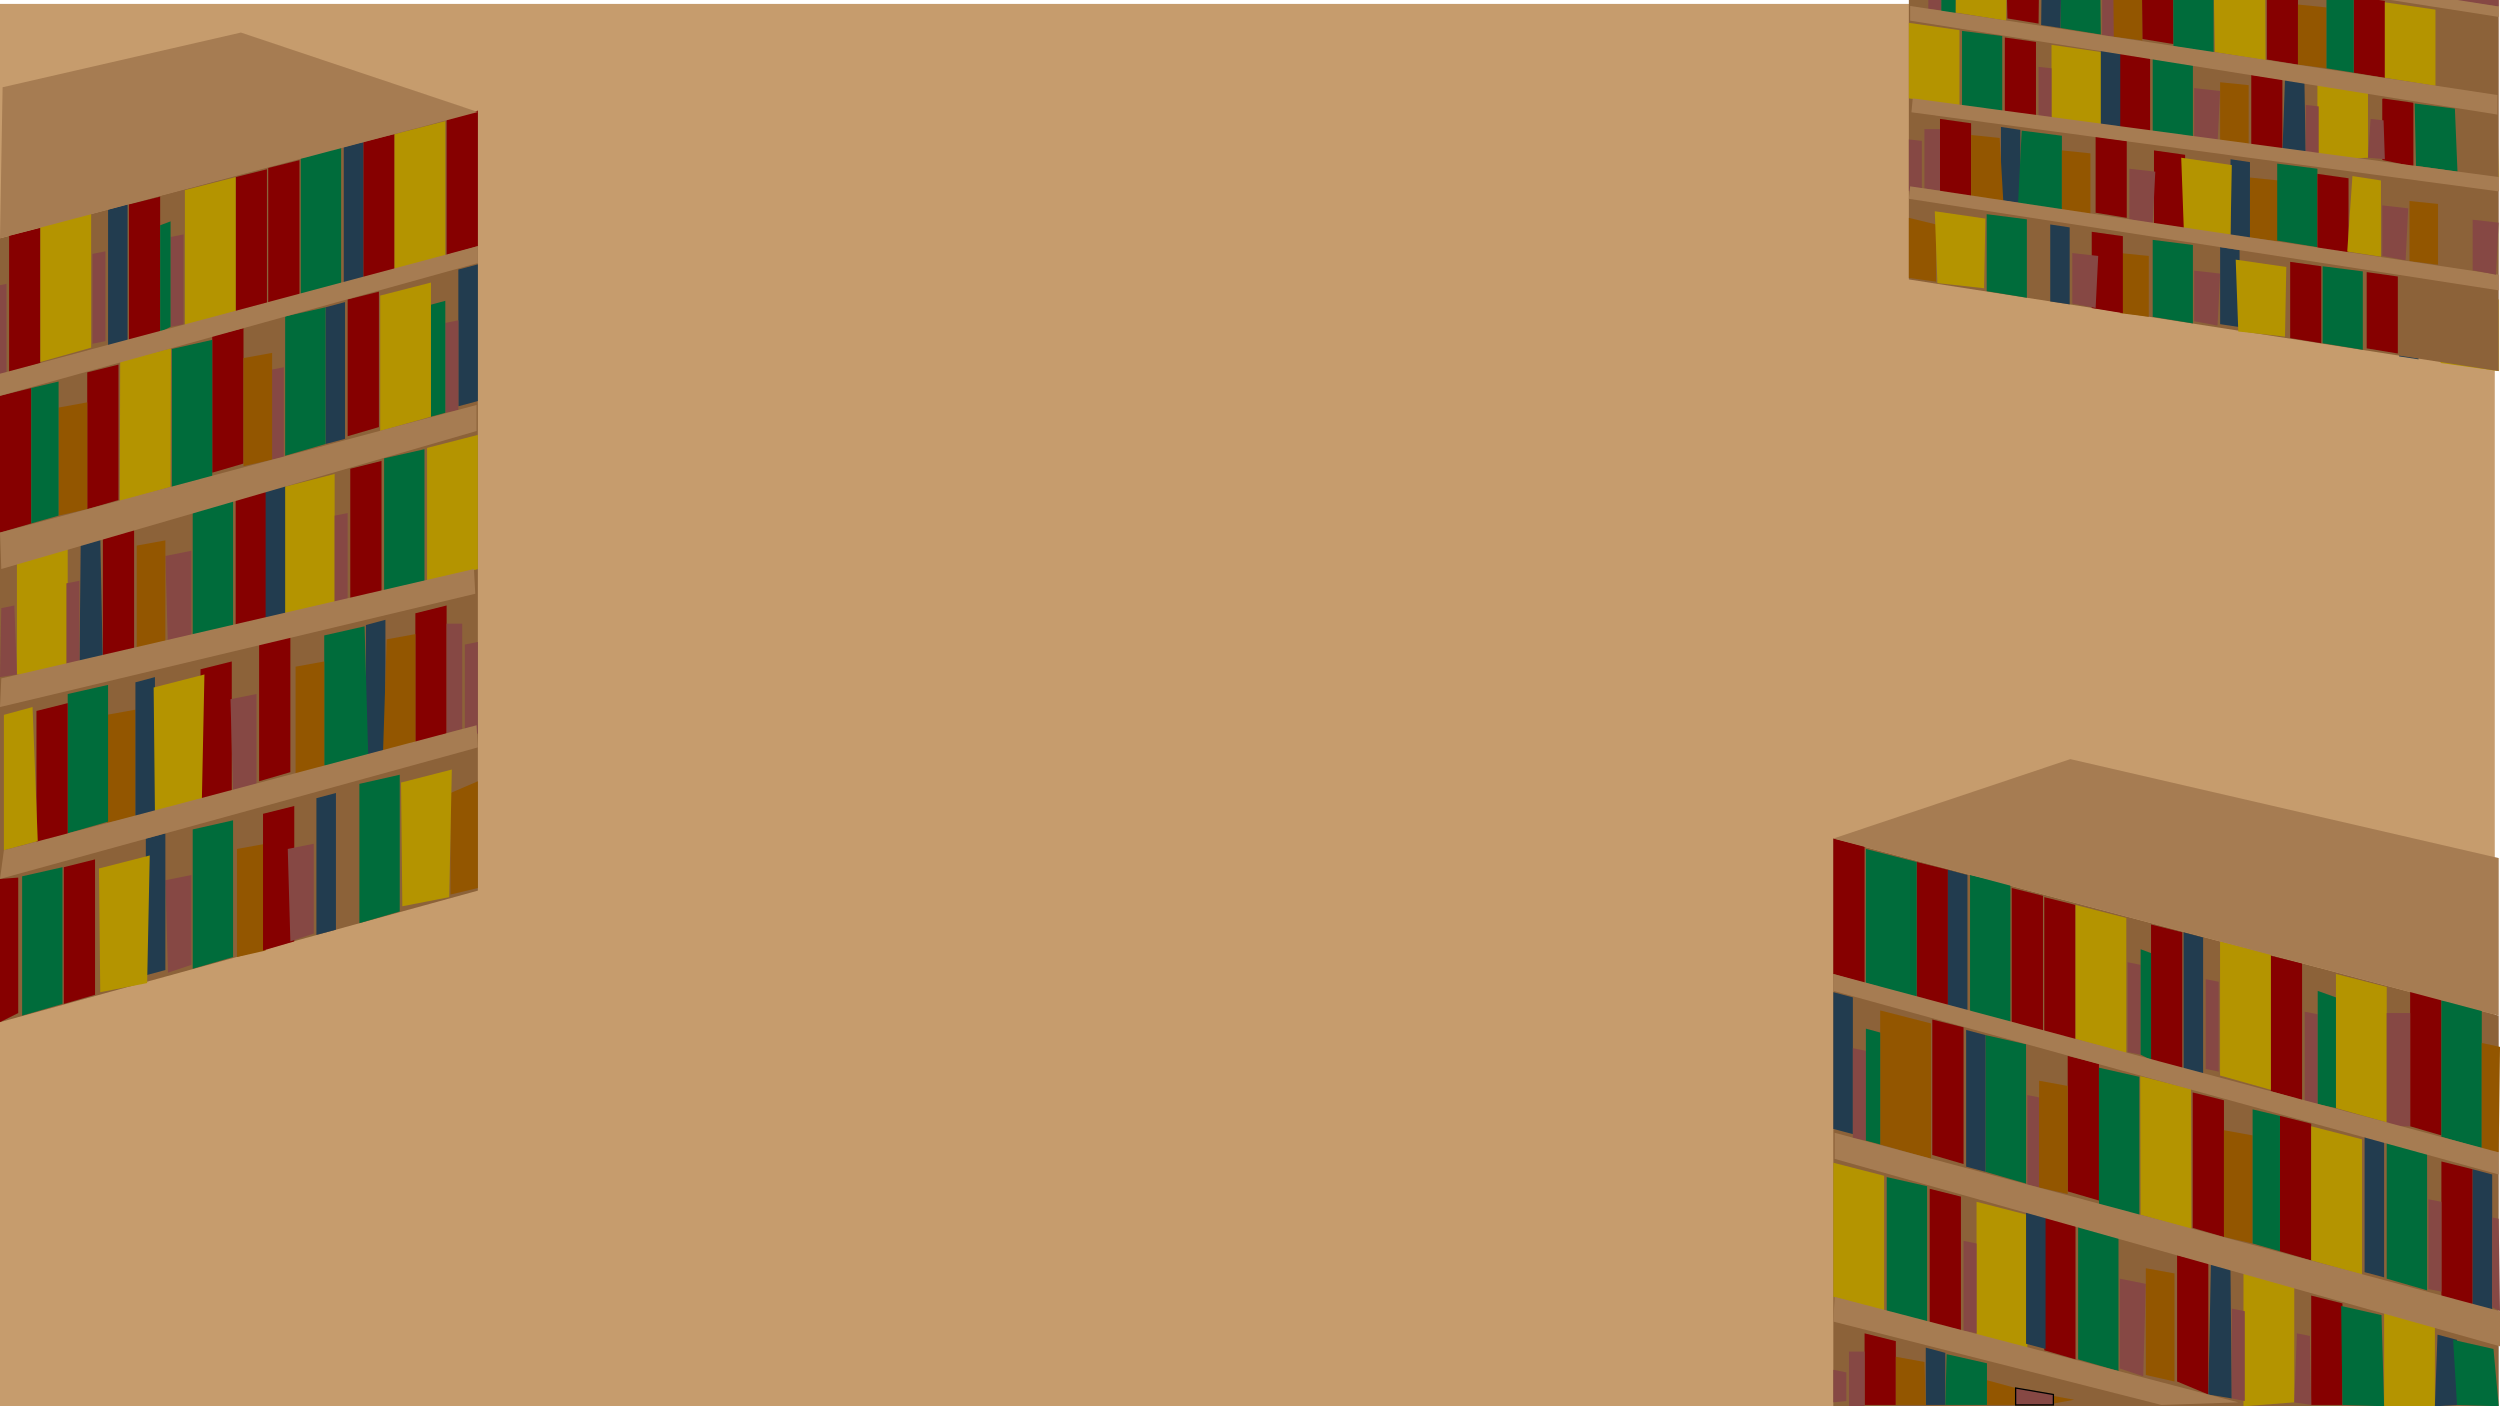 <svg id="Layer_1" data-name="Layer 1" xmlns="http://www.w3.org/2000/svg" width="1920" height="1080" viewBox="0 0 1920 1080"><defs><style>.cls-1{fill:#c69c6d;}.cls-2{fill:#8c6239;}.cls-3{fill:#860000;}.cls-4{fill:#006c3b;}.cls-5{fill:#b49400;}.cls-6{fill:#935600;}.cls-7{fill:#223c4f;}.cls-8,.cls-9{fill:#864844;}.cls-9{stroke:#000;stroke-miterlimit:10;}.cls-10{fill:#a67c52;}</style></defs><title>Baggrund</title><rect class="cls-1" y="3" width="1916" height="1083"/><polygon class="cls-2" points="1919 1080 1408 1080 1408 644 1919 780 1919 1080"/><polygon class="cls-3" points="1432 755 1408 748 1408 644 1432 650 1432 755"/><polygon class="cls-3" points="1696 1071 1672 1061 1672 964 1696 970 1696 1071"/><polygon class="cls-3" points="1594 1044 1570 1037 1570 933 1594 939 1594 1044"/><polygon class="cls-3" points="1708 950 1684 943 1684 839 1708 845 1708 950"/><polygon class="cls-3" points="1612 922 1588 915 1588 811 1612 817 1612 922"/><polygon class="cls-3" points="1899 1003 1875 996 1875 892 1899 898 1899 1003"/><polygon class="cls-3" points="1875 872 1851 865 1851 761 1875 767 1875 872"/><polygon class="cls-3" points="1456 1079 1432 1079 1432 1024 1456 1030 1456 1079"/><polygon class="cls-3" points="1799 1079 1775 1079 1775 995 1799 1001 1799 1079"/><polygon class="cls-3" points="1506 1024 1482 1017 1482 913 1506 919 1506 1024"/><polygon class="cls-3" points="1775 968 1751 961 1751 857 1775 863 1775 968"/><polygon class="cls-3" points="1508 894 1484 887 1484 783 1508 789 1508 894"/><polygon class="cls-3" points="1768 845 1744 838 1744 734 1768 740 1768 845"/><polygon class="cls-3" points="1676 821 1652 814 1652 710 1676 716 1676 821"/><polygon class="cls-3" points="1569 793 1545 786 1545 682 1569 688 1569 793"/><polygon class="cls-3" points="1594 800 1570 793 1570 689 1594 695 1594 800"/><polygon class="cls-3" points="1496 773 1472 766 1472 662 1496 668 1496 773"/><polygon class="cls-4" points="1472 766 1433 755 1433 652 1472 662 1472 766"/><polygon class="cls-5" points="1633 809 1594 798 1594 695 1633 705 1633 809"/><polygon class="cls-5" points="1744 837 1705 826 1705 723 1744 733 1744 837"/><polygon class="cls-5" points="1870 1080 1831 1080 1831 1007 1870 1017 1870 1080"/><polygon class="cls-5" points="1557 1037 1518 1026 1518 923 1557 933 1557 1037"/><polygon class="cls-5" points="1762 1077 1723 1080 1723 977 1762 987 1762 1077"/><polygon class="cls-5" points="1833 862 1794 851 1794 748 1833 758 1833 862"/><polygon class="cls-5" points="1814 979 1775 968 1775 865 1814 875 1814 979"/><polygon class="cls-5" points="1447 1007 1408 996 1408 893 1447 903 1447 1007"/><polygon class="cls-5" points="1683 944 1644 933 1643.7 826.42 1682.7 836.42 1683 944"/><polygon class="cls-6" points="1483 890 1444 879 1444 776 1483 786 1483 890"/><polygon class="cls-7" points="1511 777 1496 773 1496 668 1511 672 1511 777"/><polygon class="cls-7" points="1914 1007 1899 1003 1899 898 1914 902 1914 1007"/><polygon class="cls-7" points="1887 1079 1870 1080 1872 1025 1887 1029 1887 1079"/><polygon class="cls-7" points="1494 1079 1479 1079 1479 1035 1494 1039 1494 1079"/><polygon class="cls-7" points="1714 1074 1696 1071 1698 970 1713 974 1714 1074"/><polygon class="cls-7" points="1831 981 1816 977 1816 872 1831 876 1831 981"/><polygon class="cls-7" points="1692 825 1677 821 1677 716 1692 720 1692 825"/><polygon class="cls-7" points="1571 1036 1556 1032 1556 927 1571 931 1571 1036"/><polygon class="cls-7" points="1423 871 1408 867 1408 762 1423 766 1423 871"/><polygon class="cls-7" points="1525 900 1510 896 1510 791 1525 795 1525 900"/><polygon class="cls-4" points="1556 909 1525 900 1525 795 1556 802 1556 909"/><polygon class="cls-4" points="1864 991 1833 982 1833 877 1864 884 1864 991"/><polygon class="cls-4" points="1919 1080 1887 1079 1884 1029 1915 1036 1919 1080"/><polygon class="cls-4" points="1831 1080 1799 1079 1798 1003 1829 1010 1831 1080"/><polygon class="cls-4" points="1526 1079 1494 1079 1495 1040 1526 1047 1526 1079"/><polygon class="cls-4" points="1480 1018 1449 1009 1449 904 1480 911 1480 1018"/><polygon class="cls-4" points="1544 786 1513 777 1513 672 1544 679 1544 786"/><polygon class="cls-4" points="1906 882 1875 873 1875 768 1906 775 1906 882"/><polygon class="cls-4" points="1643 934 1612 925 1612 820 1643 827 1643 934"/><polygon class="cls-4" points="1627 1053 1596 1044 1596 939 1627 946 1627 1053"/><polygon class="cls-8" points="1433 876 1423 874 1423 805 1433 807 1433 876"/><polygon class="cls-8" points="1704 823 1694 821 1694 752 1704 754 1704 823"/><polygon class="cls-8" points="1920 1007 1914 1004 1914 935 1919 936 1920 1007"/><polygon class="cls-8" points="1875 992 1865 990 1865 921 1875 923 1875 992"/><polygon class="cls-8" points="1724 1076 1714 1074 1714 1005 1724 1007 1724 1076"/><polygon class="cls-8" points="1775 1079 1762 1077 1764 1024 1774 1026 1775 1079"/><polygon class="cls-8" points="1418 1076.02 1408 1077 1408 1052 1418 1054 1418 1076.02"/><polygon class="cls-8" points="1646 1057 1628 1051 1628 982 1648 986 1646 1057"/><polygon class="cls-8" points="1780 848 1770 846 1770 777 1780 779 1780 848"/><polygon class="cls-8" points="1518 1024 1508 1022 1508 953 1518 955 1518 1024"/><polygon class="cls-8" points="1567 912 1557 910 1557 841 1567 843 1567 912"/><polygon class="cls-8" points="1644 810 1634 808 1634 739 1644 741 1644 810"/><polygon class="cls-6" points="1588 917 1566 912 1566 830 1588 834 1588 917"/><polygon class="cls-6" points="1593 1075 1571 1079 1571 1071 1593 1075 1593 1075"/><polygon class="cls-6" points="1670 1061 1648 1056 1648 974 1670 978 1670 1061"/><polygon class="cls-6" points="1919 885 1906 883 1906 801 1920 804 1919 885"/><polygon class="cls-6" points="1730 955 1708 950 1708 868 1730 872 1730 955"/><polygon class="cls-6" points="1479 1079 1456 1079 1456 1042 1478 1046 1479 1079"/><polygon class="cls-6" points="1548 1079 1526 1079 1526 1060 1548 1066 1548 1079"/><polygon class="cls-4" points="1751 961 1730 955 1730 852 1751 857 1751 961"/><polygon class="cls-4" points="1652 814 1644 810 1644 729 1652 732 1652 814"/><polygon class="cls-4" points="1794 851 1780 848 1780 761 1794 766 1794 851"/><rect class="cls-8" x="1833" y="778" width="18" height="87"/><polygon class="cls-4" points="1444 879 1433 876 1433 790 1444 793 1444 879"/><polygon class="cls-9" points="1577 1079 1548 1079 1548 1066 1577 1071 1577 1079"/><rect class="cls-8" x="1420" y="1038" width="12" height="42"/><polygon class="cls-10" points="1919 902 1408 761 1408 748 1919 885 1919 902"/><polygon class="cls-10" points="1920 1034 1409 890 1409 870 1920 1007 1920 1034"/><polygon class="cls-10" points="1660 1079 1408 1015 1409 996 1719 1077 1660 1079"/><polygon class="cls-10" points="1919 659 1590 583 1408 644 1919 780 1919 659"/><polygon class="cls-2" points="0 785 367 684 367 85 0 183 0 785"/><polygon class="cls-3" points="343 196 367 189 367 85 343 91 343 196"/><polygon class="cls-3" points="79 512 103 502 103 405 79 411 79 512"/><polygon class="cls-3" points="181 485 205 478 205 374 181 380 181 485"/><polygon class="cls-3" points="67 391 91 384 91 280 67 286 67 391"/><polygon class="cls-3" points="163 363 187 356 187 252 163 258 163 363"/><polygon class="cls-3" points="319 583 343 563 343 465 319 471 319 583"/><polygon class="cls-3" points="269 465 293 458 293 354 269 360 269 465"/><polygon class="cls-3" points="0 409 24 402 24 298 0 304 0 409"/><polygon class="cls-3" points="267 335 291 328 291 224 267 230 267 335"/><polygon class="cls-3" points="7 286 31 279 31 175 7 181 7 286"/><polygon class="cls-3" points="99 262 123 255 123 151 99 157 99 262"/><polygon class="cls-3" points="206 234 230 227 230 123 206 129 206 234"/><polygon class="cls-3" points="181 241 205 234 205 130 181 136 181 241"/><polygon class="cls-3" points="279 214 303 207 303 103 279 109 279 214"/><polygon class="cls-5" points="303 207 342 196 342 93 303 103 303 207"/><polygon class="cls-5" points="142 250 181 239 181 136 142 146 142 250"/><polygon class="cls-5" points="31 278 70 267 70 164 31 174 31 278"/><polygon class="cls-5" points="218 478 257 467 257 364 218 374 218 478"/><polygon class="cls-5" points="13 518 52 521 52 418 13 428 13 518"/><polygon class="cls-5" points="328 448 367 437 367 334 328 344 328 448"/><polygon class="cls-5" points="92 385 131 374 131.3 267.42 92.3 277.42 92 385"/><polygon class="cls-5" points="292 331 331 320 331 217 292 227 292 331"/><polygon class="cls-7" points="264 218 279 214 279 109 264 113 264 218"/><polygon class="cls-7" points="281 580 296 576 296 476 281 480 281 580"/><polygon class="cls-7" points="61 515 79 512 77 411 62 415 61 515"/><polygon class="cls-7" points="83 266 98 262 98 157 83 161 83 266"/><polygon class="cls-7" points="204 477 219 473 219 368 204 372 204 477"/><polygon class="cls-7" points="352 312 367 308 367 203 352 207 352 312"/><polygon class="cls-7" points="250 341 265 337 265 232 250 236 250 341"/><polygon class="cls-4" points="219 350 250 341 250 236 219 243 219 350"/><polygon class="cls-4" points="249 588 283 588 280 481 249 488 249 588"/><polygon class="cls-4" points="295 459 326 450 326 345 295 352 295 459"/><polygon class="cls-4" points="231 227 262 218 262 113 231 120 231 227"/><polygon class="cls-4" points="132 375 163 366 163 261 132 268 132 375"/><polygon class="cls-4" points="148 494 179 485 179 380 148 387 148 494"/><polygon class="cls-8" points="342 317 352 315 352 246 342 248 342 317"/><polygon class="cls-8" points="71 264 81 262 81 193 71 195 71 264"/><polygon class="cls-8" points="51 517 61 515 61 446 51 448 51 517"/><polygon class="cls-8" points="0 520 13 518 11 465 1 467 0 520"/><polygon class="cls-8" points="357 577 367 563 367 493 357 495 357 577"/><polygon class="cls-8" points="129 498 147 492 147 423 127 427 129 498"/><polygon class="cls-8" points="-5 289 5 287 5 218 -5 220 -5 289"/><polygon class="cls-8" points="257 465 267 463 267 394 257 396 257 465"/><polygon class="cls-8" points="208 353 218 351 218 282 208 284 208 353"/><polygon class="cls-8" points="131 251 141 249 141 180 131 182 131 251"/><polygon class="cls-6" points="187 358 209 353 209 271 187 275 187 358"/><polygon class="cls-6" points="105 502 127 497 127 415 105 419 105 502"/><polygon class="cls-6" points="45 396 67 391 67 309 45 313 45 396"/><polygon class="cls-6" points="294 583 319 570 319 487 297 491 294 583"/><polygon class="cls-4" points="24 402 45 396 45 293 24 298 24 402"/><polygon class="cls-4" points="123 255 131 251 131 170 123 173 123 255"/><polygon class="cls-4" points="331 320 342 317 342 231 331 234 331 320"/><polygon class="cls-8" points="343 563 355 560 355 479 343 479 343 563"/><polygon class="cls-10" points="0 304 367 202 367 189 0 287 0 304"/><polygon class="cls-10" points="1 437 366 331 366 311 0 409 1 437"/><polygon class="cls-10" points="2 67 185 25 367 86 0 183 2 67"/><polygon class="cls-6" points="227 595 249 590 249 508 227 512 227 595"/><polygon class="cls-6" points="346 687 367 682 367 600 346 609 346 687"/><polygon class="cls-6" points="182 735 204 730 204 648 182 652 182 735"/><polygon class="cls-6" points="82 632 104 627 104 545 82 549 82 632"/><polygon class="cls-4" points="276 709 307 700 307 595 276 602 276 709"/><polygon class="cls-4" points="148 744 179 735 179 630 148 637 148 744"/><polygon class="cls-4" points="52 640 83 631 83 526 52 533 52 640"/><polygon class="cls-3" points="28 651 52 644 52 540 28 546 28 651"/><polygon class="cls-3" points="202 730 226 723 226 619 202 625 202 730"/><polygon class="cls-3" points="154 619 178 612 178 508 154 514 154 619"/><polygon class="cls-8" points="129 747 147 741 147 672 127 676 129 747"/><polygon class="cls-8" points="179 608 197 602 197 533 177 537 179 608"/><polygon class="cls-8" points="223 723 241 717 241 648 221 652 223 723"/><polygon class="cls-7" points="243 718 258 714 258 609 243 613 243 718"/><polygon class="cls-7" points="112 749 127 745 127 640 112 644 112 749"/><polygon class="cls-7" points="104 629 119 625 119 520 104 524 104 629"/><polygon class="cls-5" points="119 623 155 616 157 518 118 528 119 623"/><polygon class="cls-5" points="77 762 113 755 115 657 76 667 77 762"/><polygon class="cls-5" points="309 696 345 689 347 591 308 601 309 696"/><polygon class="cls-3" points="199 600 223 593 223 489 199 495 199 600"/><polygon class="cls-3" points="49 771 73 764 73 660 49 666 49 771"/><polygon class="cls-3" points="0 785 14 778 14 674 0 675 0 785"/><polygon class="cls-4" points="17 780 48 771 48 666 17 673 17 780"/><polygon class="cls-5" points="3 653 29 646 25 543 3 549 3 653"/><polygon class="cls-10" points="0 675 367 574 366 557 3 653 0 675"/><polygon class="cls-10" points="0 543 365 456 364 437 1 521 0 543"/><polygon class="cls-5" points="1919 136 1887.35 131.84 1887.35 81.73 1918 88 1919 136"/><polygon class="cls-7" points="1887.35 67.09 1872.41 64.84 1872.41 5.72 1887.35 7.97 1887.35 67.09"/><polygon class="cls-4" points="1918.22 72.72 1887.34 67.66 1887.34 8.54 1918.22 12.48 1918.22 72.72"/><polygon class="cls-6" points="1876.39 274.86 1854.48 272.04 1854.48 225.87 1876.39 228.12 1876.39 274.86"/><polygon class="cls-3" points="1899.3 208.98 1875.4 205.04 1875.4 146.48 1899.3 149.86 1899.3 208.98"/><polygon class="cls-7" points="1857.47 275.98 1842.53 273.73 1842.53 214.61 1857.47 216.86 1857.47 275.98"/><polygon class="cls-5" points="1919 285 1874.4 278.8 1872.41 223.62 1919 230 1919 285"/><polygon class="cls-2" points="1919 285 1466 214.61 1466 -15 1919 -15 1919 285"/><polygon class="cls-3" points="1752.88 117.77 1728.97 112.14 1728.97 57.52 1752.88 60.9 1752.88 117.77"/><polygon class="cls-3" points="1651.28 102.56 1627.37 98.62 1627.37 40.07 1651.28 43.44 1651.28 102.56"/><polygon class="cls-3" points="1764.83 49.64 1740.92 45.7 1740.92 -12.86 1764.83 -9.48 1764.83 49.64"/><polygon class="cls-3" points="1669.2 33.87 1645.3 29.93 1645 -13 1669 -13 1669.2 33.87"/><polygon class="cls-3" points="1513.81 157.74 1489.91 146.48 1489.91 91.3 1513.81 94.68 1513.81 157.74"/><path class="cls-3" d="M1852.26,127.64l-22.1-4.68c-.35-.08-.58-.27-.58-.48V76.19c0-.33.55-.57,1.12-.49l22.1,3.12c.4.06.68.26.68.5v47.84C1853.48,127.52,1852.85,127.77,1852.26,127.64Z"/><polygon class="cls-3" points="1563.62 91.3 1539.71 87.36 1539.71 28.8 1563.62 32.18 1563.62 91.3"/><polygon class="cls-3" points="1831.57 59.77 1807.66 55.83 1807.66 -2.73 1831.57 0.65 1831.57 59.77"/><polygon class="cls-3" points="1565.61 18.11 1541.7 14.17 1541 -15 1566 -15 1565.61 18.11"/><polygon class="cls-5" points="1614.42 98.62 1575.57 92.43 1575.57 34.44 1614.42 40.07 1614.42 98.62"/><polygon class="cls-5" points="1818.62 121.14 1779.77 122.83 1779.77 64.84 1818.62 70.47 1818.62 121.14"/><polygon class="cls-5" points="1870.42 65.97 1831.57 59.77 1831.57 1.78 1870.42 7.41 1870.42 65.97"/><polygon class="cls-5" points="1504.85 81.73 1466 75.54 1466 17.54 1504.85 23.18 1504.85 81.73"/><polygon class="cls-5" points="1739.93 46.26 1701.08 40.07 1700 -15 1739.63 -14.31 1739.93 46.26"/><polygon class="cls-5" points="1540.71 15.86 1501.86 9.66 1502 -13 1541 -15 1540.71 15.86"/><polygon class="cls-7" points="1551.66 156.05 1536.72 153.8 1536.72 97.5 1551.66 99.75 1551.66 156.05"/><polygon class="cls-7" points="1770.81 119.46 1752.88 117.77 1754.87 60.9 1769.81 63.15 1770.81 119.46"/><polygon class="cls-7" points="1628.37 98.06 1613.42 95.81 1613.42 36.69 1628.37 38.94 1628.37 98.06"/><polygon class="cls-7" points="1582.54 21.49 1567.6 19.23 1568 -14 1583 -15 1582.54 21.49"/><polygon class="cls-4" points="1613.42 26.55 1582.54 21.49 1583 -14 1613 -15 1613.42 26.55"/><polygon class="cls-4" points="1887.35 131.84 1855.48 127.34 1854.48 79.48 1885.36 83.42 1887.35 131.84"/><polygon class="cls-4" points="1583.54 160.56 1549.67 160.56 1552.66 100.31 1583.54 104.25 1583.54 160.56"/><polygon class="cls-4" points="1537.72 87.92 1506.84 82.86 1506.84 23.74 1537.72 27.68 1537.72 87.92"/><polygon class="cls-4" points="1700.08 40.63 1669.2 35.56 1669 -15 1700 -15 1700.08 40.63"/><polygon class="cls-4" points="1684.15 107.63 1653.27 102.56 1653.27 43.44 1684.15 47.39 1684.15 107.63"/><polygon class="cls-8" points="1490.9 7.97 1480.94 6.85 1481 -14 1491 -13 1490.9 7.97"/><polygon class="cls-8" points="1780.77 120.58 1770.81 119.46 1770.81 80.61 1780.77 81.73 1780.77 120.58"/><polygon class="cls-8" points="1831.57 122.27 1818.62 121.14 1820.61 91.3 1830.57 92.43 1831.57 122.27"/><polygon class="cls-8" points="1475.96 154.37 1466 146.48 1466 107.07 1475.96 108.19 1475.96 154.37"/><polygon class="cls-8" points="1703.07 109.88 1685.14 106.51 1685.14 67.66 1705.06 69.91 1703.07 109.88"/><polygon class="cls-8" points="1575.57 91.3 1565.61 90.18 1565.61 51.33 1575.57 52.45 1575.57 91.3"/><polygon class="cls-8" points="1624.38 28.24 1614.42 27.12 1614.42 -11.73 1624.38 -10.61 1624.38 28.24"/><polygon class="cls-6" points="1645.3 31.06 1623.38 28.24 1623 -13 1645 -12 1645.3 31.06"/><polygon class="cls-6" points="1726.98 112.14 1705.06 109.32 1705.06 63.15 1726.98 65.4 1726.98 112.14"/><polygon class="cls-6" points="1786.74 52.45 1764.83 49.64 1764.83 3.47 1786.74 5.72 1786.74 52.45"/><polygon class="cls-6" points="1538.71 157.74 1513.81 150.42 1513.81 103.69 1535.73 105.94 1538.71 157.74"/><polygon class="cls-4" points="1807.66 55.83 1786.74 52.45 1786.74 -5.54 1807.66 -2.73 1807.66 55.83"/><polygon class="cls-8" points="1919 5 1853 -4 1849 -12 1919 -12 1919 5"/><polygon class="cls-4" points="1501.86 11.66 1490.9 9.97 1491 -12 1502 -11 1501.86 11.66"/><polygon class="cls-8" points="1489.91 146.48 1477.95 144.79 1477.95 99.19 1489.91 99.19 1489.91 146.48"/><polygon class="cls-10" points="1919 13 1740 -15 1792 -15 1919 5 1919 13"/><polygon class="cls-10" points="1918 88 1467 15.86 1467 4.59 1918 73 1918 88"/><polygon class="cls-6" points="1605.45 164.5 1583.54 161.68 1583.54 115.51 1605.45 117.77 1605.45 164.5"/><polygon class="cls-6" points="1486.92 216.3 1466 213.48 1466 167.31 1486.92 172.38 1486.92 216.3"/><polygon class="cls-6" points="1650.28 243.33 1628.37 240.51 1628.37 194.34 1650.28 196.59 1650.28 243.33"/><polygon class="cls-6" points="1872.41 203.35 1850.49 200.53 1850.49 154.37 1872.41 156.62 1872.41 203.35"/><polygon class="cls-6" points="1749.89 185.33 1727.97 182.52 1727.97 136.35 1749.89 138.6 1749.89 185.33"/><polygon class="cls-4" points="1556.64 228.69 1525.77 223.62 1525.77 164.5 1556.64 168.44 1556.64 228.69"/><polygon class="cls-4" points="1684.15 248.39 1653.27 243.33 1653.27 184.21 1684.15 188.15 1684.15 248.39"/><polygon class="cls-4" points="1779.77 189.84 1748.89 184.77 1748.89 125.65 1779.77 129.59 1779.77 189.84"/><polygon class="cls-3" points="1803.68 196.03 1779.77 192.09 1779.77 133.53 1803.68 136.91 1803.68 196.03"/><polygon class="cls-3" points="1630.36 240.51 1606.45 236.57 1606.45 178.01 1630.36 181.39 1630.36 240.51"/><polygon class="cls-3" points="1678.17 178.01 1654.26 174.07 1654.26 115.51 1678.17 118.89 1678.17 178.01"/><polygon class="cls-8" points="1703.07 250.08 1685.14 246.7 1685.14 207.85 1705.06 210.11 1703.07 250.08"/><polygon class="cls-8" points="1653.27 171.82 1635.34 168.44 1635.34 129.59 1655.26 131.84 1653.27 171.82"/><polygon class="cls-8" points="1847.51 199.97 1829.58 196.59 1829.58 157.74 1849.5 160 1847.51 199.97"/><polygon class="cls-8" points="1609.44 236.57 1591.51 233.19 1591.51 194.34 1611.43 196.59 1609.44 236.57"/><polygon class="cls-7" points="1589.52 233.75 1574.58 231.5 1574.58 172.38 1589.52 174.63 1589.52 233.75"/><polygon class="cls-7" points="1720.01 251.21 1705.06 248.96 1705.06 189.84 1720.01 192.09 1720.01 251.21"/><polygon class="cls-7" points="1727.97 183.64 1713.03 181.39 1713.03 122.27 1727.97 124.52 1727.97 183.64"/><polygon class="cls-5" points="1713.03 180.26 1677.17 176.32 1675.18 121.14 1714.03 126.78 1713.03 180.26"/><polygon class="cls-5" points="1754.87 258.53 1719.01 254.59 1717.02 199.41 1755.87 205.04 1754.87 258.53"/><polygon class="cls-5" points="1523.77 221.37 1487.91 217.43 1485.92 162.25 1524.77 167.88 1523.77 221.37"/><polygon class="cls-3" points="1633.35 167.31 1609.44 163.37 1609.44 104.82 1633.35 108.19 1633.35 167.31"/><polygon class="cls-3" points="1782.76 263.6 1758.85 259.65 1758.85 201.1 1782.76 204.48 1782.76 263.6"/><polygon class="cls-3" points="1841.53 271.48 1817.62 267.54 1817.62 208.98 1841.53 212.36 1841.53 271.48"/><polygon class="cls-4" points="1814.63 268.66 1783.76 263.6 1783.76 204.48 1814.63 208.42 1814.63 268.66"/><polygon class="cls-5" points="1828.58 197.16 1802.68 193.22 1806.67 135.22 1828.58 138.6 1828.58 197.16"/><polygon class="cls-10" points="1919 223 1465.99 152.68 1466.98 143.1 1919 211 1919 223"/><polygon class="cls-10" points="1919 147 1467.99 86.24 1468.99 75.54 1919 136 1919 147"/><polygon class="cls-8" points="1916.93 210.97 1899 207.59 1899 168.74 1918.92 171 1916.93 210.97"/></svg>
